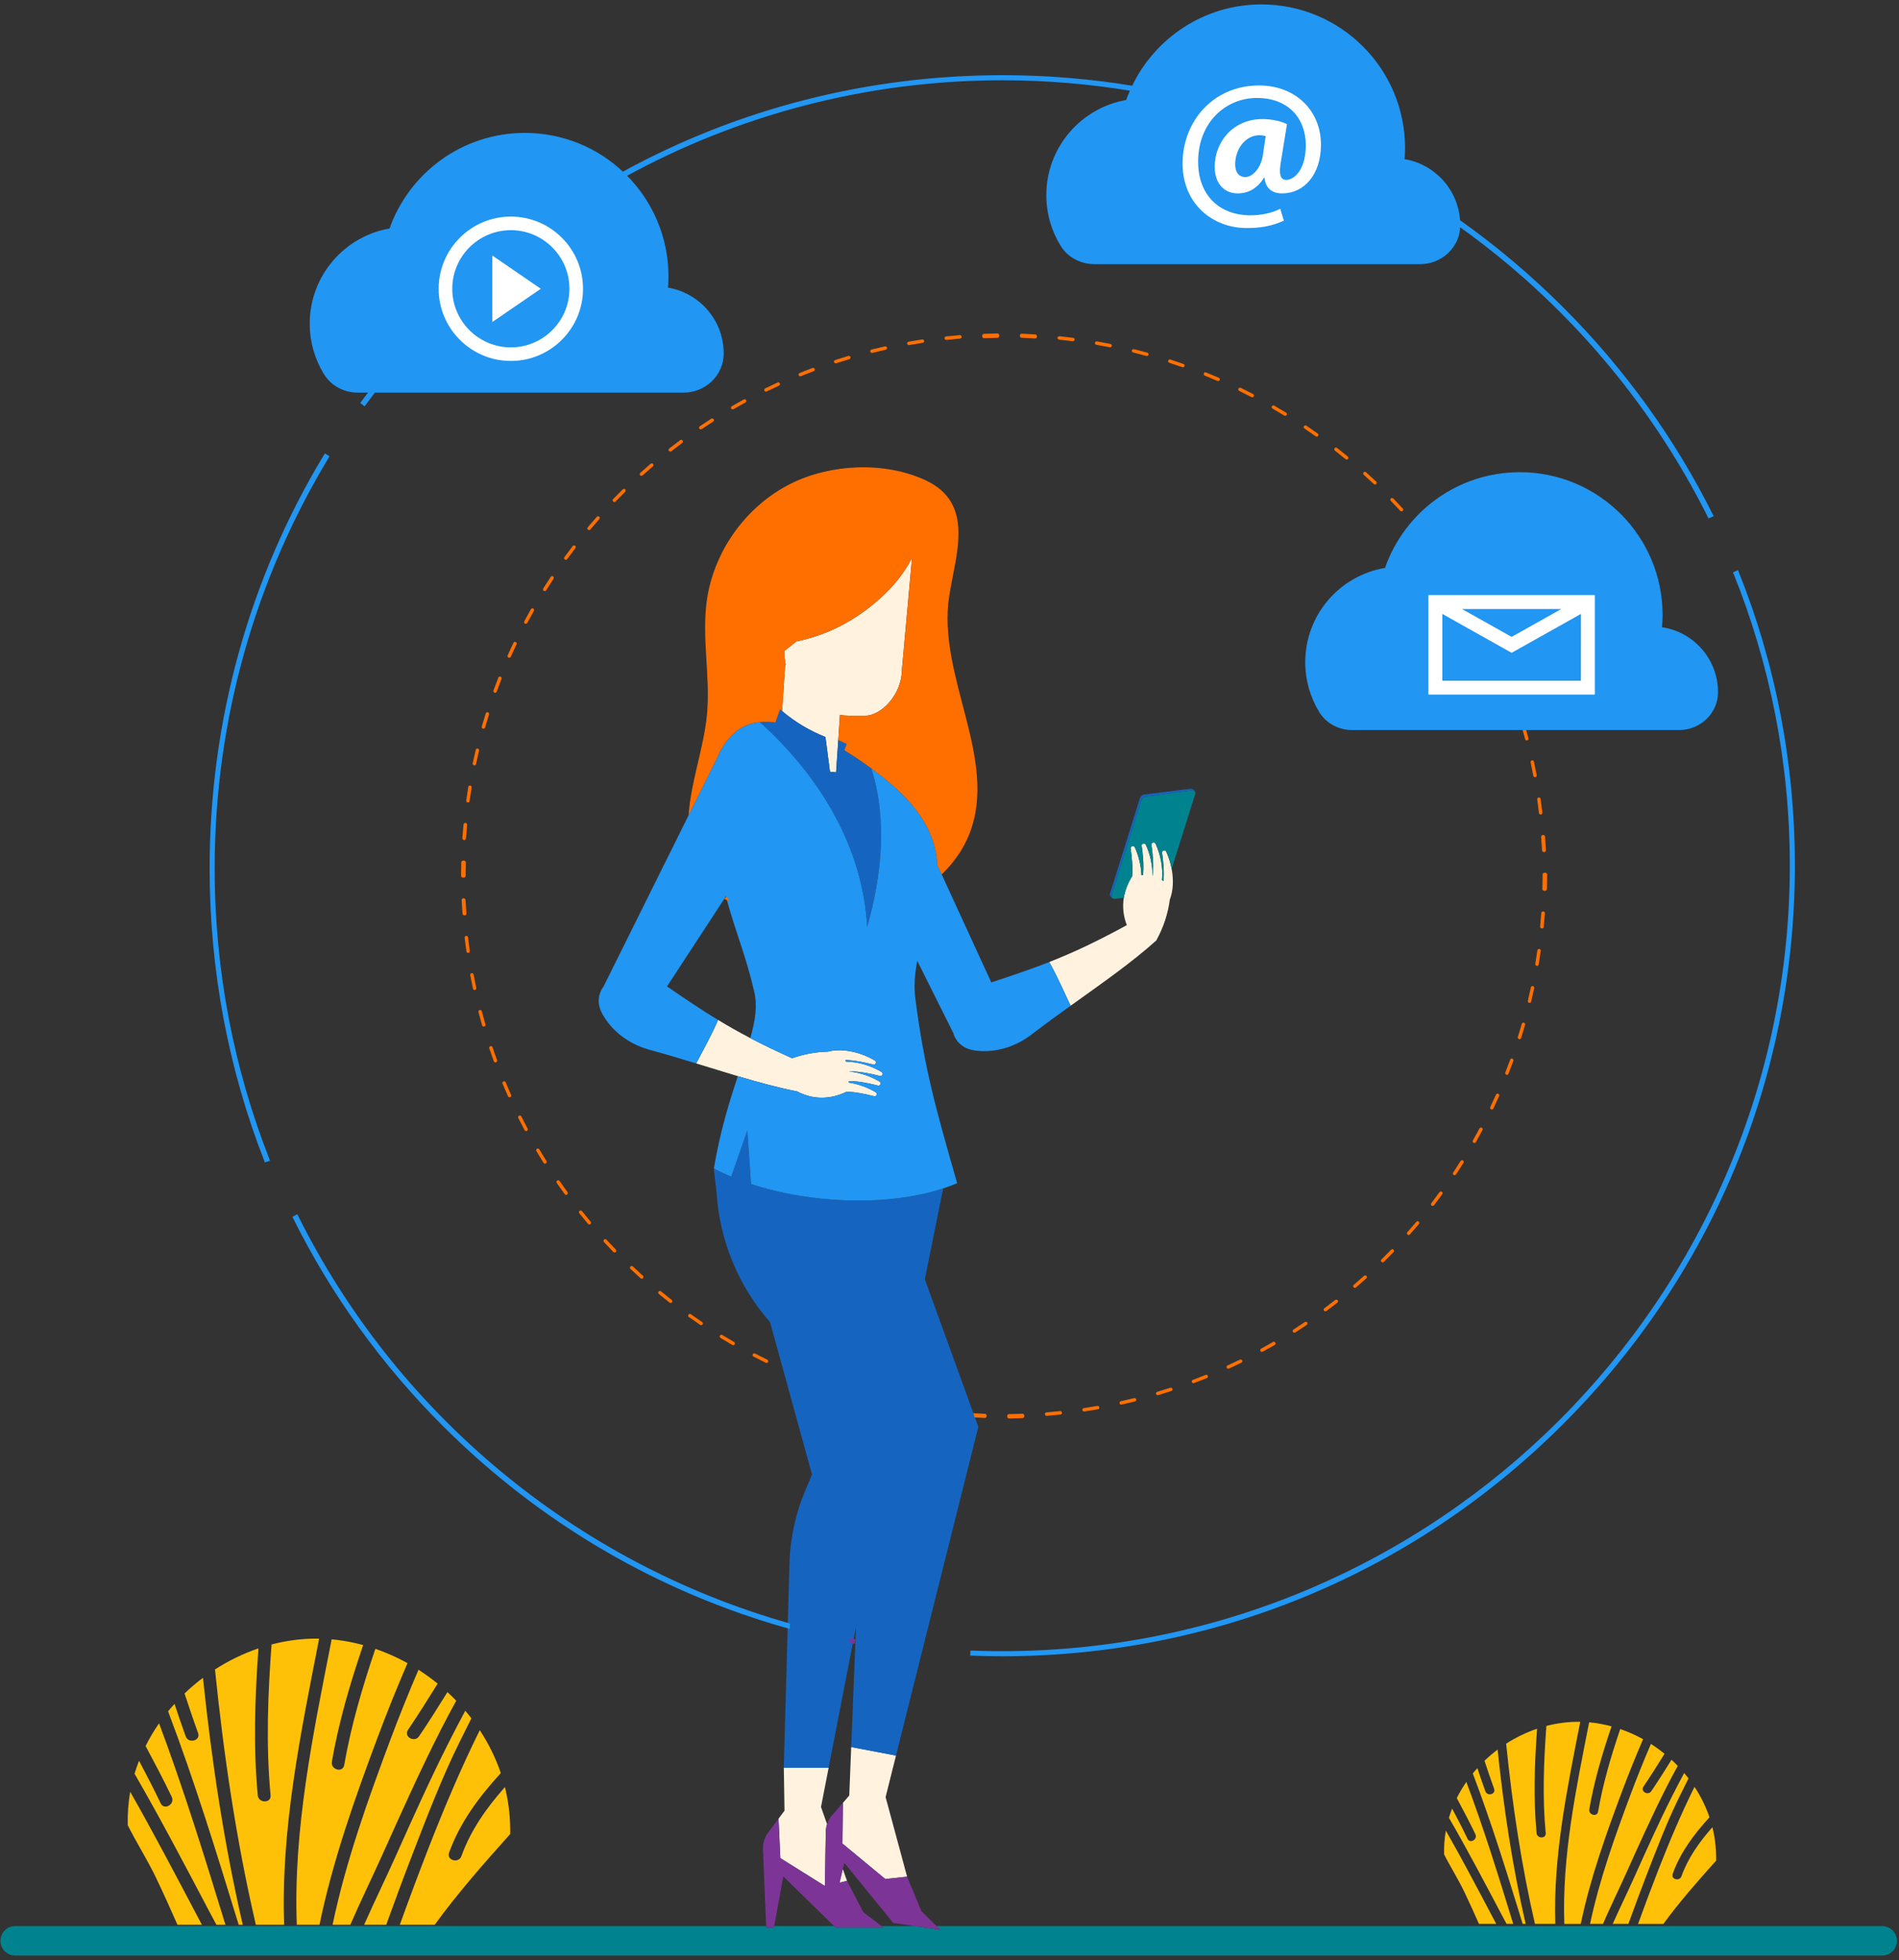 <?xml version="1.0" encoding="UTF-8"?>
<svg width="342px" height="353px" viewBox="0 0 342 353" version="1.1" xmlns="http://www.w3.org/2000/svg" xmlns:xlink="http://www.w3.org/1999/xlink">
    <rect x="0" y="0" width="342" height="353" fill="#333333" stroke="none"/>
    <!-- Generator: Sketch 64 (93537) - https://sketch.com -->
    <title>Login</title>
    <desc>Created with Sketch.</desc>
    <g id="Forms" stroke="none" stroke-width="1" fill="none" fill-rule="evenodd">
        <g id="Login" transform="translate(-910, -409)">
            <g id="Right-Side" transform="translate(835, 216)">
                <g id="Login" transform="translate(75, 194)">
                    <g id="Group" transform="translate(0, 59)">
                        <path d="M151.789,276.558 L152.538,278.689 L151.198,279.022 L151.789,276.558 Z M148.564,279.622 L148.719,269.917 L148.728,269.932 C148.72,269.45 148.799,268.965 148.952,268.494 L147.859,265.388 L149.231,258.338 L141.16,258.338 L141.286,266.053 L140.21,267.5 L140.534,274.597 L148.564,279.622 Z M208.29,109.307 C208.282,109.299 208.278,109.292 208.272,109.284 C209.533,107.017 210.344,104.544 210.678,102 C211.322,100.328 211.357,98.353 211.011,96.487 C210.805,95.374 210.462,94.301 210.028,93.357 C209.849,92.97 209.228,93.152 209.281,93.53 C209.514,95.207 209.687,96.898 209.552,98.569 C209.55,98.599 209.544,98.63 209.542,98.658 C209.448,98.594 209.354,98.531 209.262,98.473 C209.496,96.255 208.987,93.835 208.114,91.934 C207.934,91.545 207.313,91.729 207.366,92.107 C207.599,93.784 207.772,95.475 207.638,97.146 C207.622,97.353 207.597,97.56 207.565,97.764 C207.562,97.763 207.559,97.763 207.554,97.761 C207.593,95.801 207.112,93.759 206.354,92.109 C206.177,91.722 205.554,91.904 205.607,92.282 C205.84,93.958 206.013,95.652 205.879,97.321 C205.872,97.414 205.859,97.503 205.848,97.593 C205.756,97.595 205.662,97.598 205.566,97.603 C205.504,95.84 205.048,94.052 204.371,92.579 C204.193,92.191 203.572,92.374 203.624,92.752 C203.855,94.429 204.028,96.12 203.895,97.791 C203.107,99.041 202.608,100.343 202.392,101.674 C202.129,103.281 202.298,104.934 202.932,106.595 C197.482,109.569 193.368,111.508 188.959,113.235 C190.403,115.781 191.556,118.468 192.809,121.109 C198.432,117.076 203.873,113.298 208.29,109.307 Z M152.949,263.324 L151.802,264.651 L151.716,271.976 L159.44,278.364 L163.363,277.939 L159.492,263.61 L161.365,256.133 L153.297,254.596 L152.949,263.324 Z M149.476,78.965 L150.575,79.08 L150.967,73.257 L151.271,68.744 C151.803,68.82 152.342,68.87 152.893,68.87 L155.854,68.87 C158.656,68.87 162.44,65.126 162.44,60.493 L164.249,40.437 C162.179,44.602 158.542,48.128 154.603,50.798 C151.155,53.137 147.357,54.697 143.41,55.514 L141.248,57.234 C141.248,58.085 141.344,58.911 141.517,59.709 L141.412,59.698 L140.85,68.042 C143.169,70.009 145.829,71.599 148.658,72.71 C148.931,74.795 149.204,76.881 149.476,78.965 Z M152.479,136.583 C154.155,136.636 155.818,136.993 157.462,137.411 C157.831,137.503 158.081,136.907 157.716,136.687 C156.324,135.851 154.597,135.2 152.851,134.944 C152.867,134.85 152.88,134.756 152.891,134.666 C152.981,134.666 153.073,134.663 153.165,134.664 C154.842,134.715 156.505,135.072 158.147,135.489 C158.516,135.583 158.768,134.985 158.403,134.766 C156.845,133.832 154.868,133.129 152.912,132.952 L152.912,132.94 C153.119,132.933 153.325,132.93 153.534,132.937 C155.211,132.988 156.876,133.345 158.516,133.762 C158.886,133.855 159.137,133.259 158.771,133.039 C156.979,131.961 154.626,131.189 152.394,131.178 C152.347,131.078 152.294,130.978 152.24,130.878 C152.27,130.878 152.301,130.877 152.33,130.878 C154.007,130.929 155.672,131.286 157.314,131.704 C157.683,131.798 157.935,131.2 157.568,130.98 C155.183,129.548 151.805,128.657 149.042,129.381 C146.868,129.426 144.712,129.835 142.648,130.559 C139.8,129.281 137.364,128.107 135.127,126.937 C133.084,125.871 131.203,124.808 129.323,123.665 C128.172,126.353 126.729,128.897 125.384,131.494 C127.938,132.273 130.443,133.057 132.894,133.789 C136.576,134.885 140.133,135.854 143.544,136.527 C146.456,138.055 149.516,138.023 152.479,136.583 Z" id="color_5" fill="#FFF3E0"></path>
                        <path d="M341.623,289.492 C341.623,290.96 340.432,292.148 338.965,292.148 L2.734,292.148 C1.265,292.148 0.076,290.958 0.076,289.492 C0.076,288.026 1.267,286.835 2.734,286.835 L137.983,286.835 L137.994,287.101 L139.379,287.101 L139.427,286.835 L150.219,286.835 L150.491,287.101 L159.101,287.101 L158.755,286.835 L164.71,286.835 L169.376,287.529 L168.669,286.835 L338.961,286.835 C340.432,286.835 341.623,288.026 341.623,289.492 Z M203.624,92.75 C203.572,92.374 204.193,92.19 204.371,92.577 C205.048,94.051 205.504,95.838 205.566,97.601 C205.662,97.598 205.756,97.593 205.848,97.592 C205.859,97.501 205.872,97.412 205.879,97.319 C206.013,95.648 205.84,93.957 205.607,92.282 C205.554,91.904 206.177,91.722 206.354,92.107 C207.112,93.757 207.593,95.798 207.554,97.759 C207.557,97.761 207.562,97.761 207.565,97.763 C207.597,97.558 207.622,97.351 207.638,97.144 C207.772,95.474 207.599,93.782 207.366,92.105 C207.315,91.727 207.936,91.545 208.114,91.933 C208.987,93.833 209.497,96.254 209.262,98.472 C209.354,98.53 209.448,98.592 209.542,98.658 C209.544,98.628 209.55,98.597 209.552,98.567 C209.687,96.897 209.514,95.205 209.281,93.528 C209.228,93.152 209.851,92.968 210.028,93.356 C210.461,94.299 210.805,95.372 211.011,96.484 L215.227,83.052 C215.235,83.031 215.229,83.016 215.235,82.996 C215.34,82.557 215.09,82.259 214.639,82.326 L206.579,83.427 C206.146,83.375 205.673,83.717 205.526,84.189 L200.208,101.133 C200.107,101.456 200.208,101.697 200.426,101.804 C200.466,101.822 200.507,101.837 200.554,101.845 C200.571,101.849 200.592,101.847 200.611,101.849 C200.67,101.855 200.727,101.87 200.797,101.858 L202.392,101.672 C202.61,100.341 203.107,99.039 203.895,97.789 C204.031,96.119 203.857,94.427 203.624,92.75 Z" id="color_4" fill="#00838F"></path>
                        <path d="M149.229,258.338 L141.158,258.338 L141.843,233.593 L141.856,233.121 L142.177,221.555 C142.304,216.947 143.301,212.404 145.117,208.167 L146.241,205.531 L138.679,178.071 C133.009,171.641 129.606,163.434 129.051,154.762 L128.564,150.558 L128.761,150.515 C129.689,151.001 130.672,151.45 131.686,151.879 L134.591,143.59 L135.265,153.216 C143.177,155.807 152.755,156.801 161.286,155.817 C164.319,155.465 167.22,154.875 169.86,154.007 L166.556,170.355 L175.296,194.478 L175.523,195.105 L176.191,196.948 L161.365,256.131 L153.297,254.593 L154.022,236.448 L154.038,235.999 L154.159,232.989 L153.59,235.908 L153.506,236.349 L149.229,258.338 Z M200.208,101.134 L205.526,84.189 C205.675,83.717 206.146,83.376 206.579,83.429 L214.639,82.328 C215.09,82.26 215.342,82.559 215.235,82.996 L215.257,82.924 C215.406,82.452 214.828,81.974 214.356,82.046 L206.329,83.046 C205.897,82.996 205.423,83.335 205.276,83.807 L199.926,100.853 C199.811,101.22 200.078,101.659 200.426,101.804 C200.208,101.697 200.107,101.456 200.208,101.134 Z M152.481,73.969 L150.968,73.257 L150.575,79.08 L149.476,78.965 C149.204,76.879 148.931,74.795 148.658,72.71 C145.829,71.598 143.169,70.009 140.85,68.04 C140.729,67.936 140.601,67.834 140.479,67.729 C140.242,68.447 139.943,69.278 139.655,70.09 C138.714,69.979 137.772,69.938 136.848,70.03 C147.712,79.824 155.376,92.594 156.172,106.895 C158.79,97.735 159.844,87.544 156.911,78.354 C155.372,77.225 153.728,76.118 152.062,75.099 L152.481,73.969 Z" id="color_2" fill="#1565C0"></path>
                        <path d="M134.591,143.59 L135.265,153.216 C143.177,155.807 152.755,156.801 161.286,155.817 C164.319,155.465 167.22,154.875 169.86,154.007 C170.726,153.721 171.571,153.411 172.378,153.067 C168.493,139.512 166.443,132.223 164.857,119.859 C164.558,117.523 164.758,115.256 165.194,113.026 L171.721,126.095 C171.769,126.319 171.838,126.531 171.943,126.727 C172.077,126.973 172.22,127.191 172.37,127.394 L172.38,127.409 C172.465,127.58 172.559,127.681 172.653,127.738 C173.524,128.701 174.643,129.088 176.078,129.225 C179.57,129.557 183.031,128.4 185.812,126.264 C188.137,124.479 190.488,122.774 192.811,121.109 C191.558,118.468 190.405,115.781 188.961,113.237 C185.832,114.463 182.546,115.588 178.528,116.901 L169.592,97.462 L168.804,95.748 C168.625,92.002 167.215,88.123 163.384,83.961 L163.356,83.899 L163.343,83.916 C163.305,83.875 163.274,83.835 163.236,83.794 C161.678,82.127 159.437,80.213 156.911,78.356 C159.844,87.546 158.792,97.736 156.172,106.9 C155.376,92.598 147.712,79.828 136.848,70.034 C136.043,70.113 135.253,70.28 134.497,70.586 C132.531,71.382 131.059,72.943 129.98,74.795 C129.651,75.362 129.358,75.958 129.101,76.565 L124.013,86.807 L108.648,117.741 C108.493,117.915 108.36,118.104 108.268,118.308 C108.154,118.564 108.067,118.81 107.996,119.052 L107.988,119.068 C107.903,119.243 107.879,119.376 107.894,119.487 C107.653,120.761 108.024,121.887 108.783,123.108 C110.633,126.088 113.65,128.137 117.036,129.055 C119.865,129.822 122.65,130.661 125.381,131.497 C126.724,128.903 128.167,126.356 129.32,123.669 C126.459,121.932 123.587,120.008 120.129,117.624 L130.443,101.851 L130.731,101.409 C130.806,101.687 130.879,101.969 130.955,102.238 C132.648,108.361 134.323,112.06 135.838,118.603 C136.429,121.158 136.019,123.809 135.123,126.943 C137.36,128.11 139.796,129.285 142.645,130.565 C144.71,129.84 146.864,129.43 149.038,129.386 C151.803,128.661 155.178,129.55 157.566,130.984 C157.93,131.204 157.681,131.801 157.31,131.708 C155.667,131.293 154.005,130.931 152.327,130.883 L152.238,130.883 C152.289,130.982 152.344,131.082 152.391,131.181 C154.623,131.193 156.975,131.964 158.768,133.042 C159.135,133.262 158.885,133.86 158.514,133.766 C156.871,133.348 155.209,132.989 153.531,132.94 C153.322,132.933 153.115,132.937 152.908,132.945 L152.908,132.956 C154.865,133.132 156.841,133.835 158.399,134.771 C158.764,134.989 158.514,135.587 158.144,135.493 C156.501,135.078 154.838,134.719 153.162,134.668 C153.07,134.666 152.978,134.67 152.887,134.67 C152.876,134.76 152.863,134.854 152.848,134.948 C154.595,135.206 156.322,135.854 157.712,136.69 C158.079,136.91 157.827,137.508 157.459,137.414 C155.817,136.998 154.152,136.639 152.475,136.588 C149.514,138.029 146.452,138.059 143.536,136.534 C140.125,135.859 136.568,134.892 132.885,133.794 C131.398,138.222 129.713,143.581 128.56,150.422 C128.624,150.456 128.694,150.484 128.758,150.52 C129.685,151.006 130.669,151.455 131.685,151.883 L134.591,143.59 Z" id="color_1" fill="#2196F3"></path>
                        <path d="M265.373,145.788 C265.225,145.701 265.172,145.515 265.255,145.367 C265.66,144.652 266.057,143.932 266.446,143.205 C266.526,143.056 266.712,143 266.864,143.079 C267.014,143.16 267.07,143.344 266.989,143.496 C266.6,144.228 266.201,144.953 265.793,145.671 C265.737,145.77 265.633,145.827 265.526,145.827 C265.473,145.825 265.421,145.814 265.373,145.788 Z M261.966,151.621 C262.066,151.621 262.164,151.571 262.223,151.483 C262.682,150.793 263.129,150.099 263.568,149.396 C263.657,149.253 263.614,149.064 263.471,148.974 C263.326,148.883 263.137,148.926 263.046,149.071 C262.61,149.768 262.164,150.458 261.711,151.142 C261.617,151.285 261.656,151.475 261.798,151.569 C261.849,151.603 261.906,151.621 261.966,151.621 Z M238.879,176.077 C239.541,175.586 240.199,175.086 240.849,174.579 C240.984,174.474 241.009,174.28 240.902,174.146 C240.796,174.011 240.602,173.988 240.469,174.094 C239.823,174.597 239.171,175.096 238.511,175.584 C238.373,175.685 238.345,175.877 238.446,176.014 C238.507,176.096 238.601,176.139 238.695,176.139 C238.761,176.139 238.822,176.118 238.879,176.077 Z M244.206,171.834 C244.835,171.298 245.456,170.754 246.069,170.201 C246.195,170.088 246.206,169.893 246.091,169.766 C245.976,169.639 245.781,169.63 245.657,169.745 C245.046,170.293 244.43,170.832 243.806,171.369 C243.676,171.477 243.661,171.673 243.772,171.8 C243.832,171.872 243.919,171.91 244.005,171.91 C244.077,171.908 244.148,171.885 244.206,171.834 Z M253.919,162.29 C254.469,161.67 255.008,161.045 255.541,160.413 C255.65,160.283 255.632,160.087 255.501,159.978 C255.371,159.869 255.177,159.886 255.069,160.018 C254.54,160.645 254.003,161.267 253.46,161.882 C253.347,162.008 253.359,162.203 253.486,162.314 C253.543,162.368 253.616,162.393 253.69,162.393 C253.774,162.393 253.858,162.358 253.919,162.29 Z M249.229,167.232 C249.818,166.653 250.4,166.064 250.973,165.473 C251.091,165.348 251.09,165.154 250.966,165.036 C250.843,164.92 250.648,164.922 250.531,165.045 C249.961,165.636 249.382,166.218 248.797,166.794 C248.674,166.914 248.674,167.107 248.793,167.227 C248.853,167.29 248.934,167.319 249.013,167.319 C249.09,167.319 249.169,167.291 249.229,167.232 Z M131.892,182.195 C131.94,182.223 131.995,182.236 132.046,182.236 C132.153,182.236 132.256,182.181 132.313,182.082 C132.4,181.935 132.349,181.745 132.202,181.661 C131.489,181.25 130.782,180.828 130.08,180.399 C129.935,180.312 129.745,180.356 129.657,180.501 C129.568,180.646 129.613,180.835 129.758,180.924 C130.466,181.358 131.175,181.78 131.892,182.195 Z M258.259,157.031 C258.761,156.375 259.258,155.714 259.745,155.044 C259.845,154.907 259.815,154.715 259.677,154.614 C259.54,154.514 259.349,154.544 259.247,154.682 C258.763,155.347 258.27,156.005 257.77,156.655 C257.666,156.788 257.691,156.984 257.826,157.087 C257.881,157.13 257.949,157.152 258.015,157.152 C258.107,157.152 258.199,157.11 258.259,157.031 Z M277.104,83.606 C276.935,83.63 276.816,83.786 276.843,83.955 C276.958,84.765 277.061,85.579 277.155,86.397 C277.174,86.553 277.307,86.67 277.462,86.67 C277.475,86.67 277.484,86.667 277.498,86.666 C277.667,86.647 277.789,86.495 277.768,86.326 C277.674,85.502 277.567,84.685 277.452,83.869 C277.428,83.7 277.274,83.58 277.104,83.606 Z M268.669,139.793 C268.784,139.793 268.893,139.729 268.947,139.619 C269.303,138.872 269.652,138.12 269.99,137.363 C270.057,137.207 269.988,137.025 269.833,136.955 C269.678,136.888 269.495,136.957 269.425,137.111 C269.09,137.865 268.744,138.613 268.391,139.354 C268.318,139.508 268.384,139.69 268.535,139.764 C268.579,139.784 268.624,139.793 268.669,139.793 Z M276.75,113.927 C276.768,113.929 276.785,113.931 276.803,113.931 C276.951,113.931 277.08,113.824 277.106,113.673 C277.241,112.86 277.366,112.042 277.481,111.223 C277.503,111.053 277.386,110.897 277.218,110.874 C277.055,110.856 276.893,110.969 276.872,111.136 C276.756,111.952 276.634,112.761 276.501,113.572 C276.47,113.739 276.584,113.899 276.75,113.927 Z M277.58,104.407 C277.521,105.228 277.449,106.046 277.368,106.86 C277.35,107.029 277.483,107.181 277.662,107.196 C277.672,107.196 277.679,107.198 277.691,107.198 C277.856,107.198 277.999,107.078 278.015,106.92 C278.098,106.099 278.168,105.276 278.228,104.45 C278.239,104.279 278.105,104.132 277.926,104.121 C277.747,104.112 277.592,104.238 277.58,104.407 Z M277.878,90.356 C277.686,90.366 277.541,90.516 277.554,90.684 C277.621,91.502 277.673,92.319 277.716,93.143 C277.727,93.308 277.88,93.436 278.065,93.436 L278.082,93.436 C278.274,93.428 278.423,93.285 278.415,93.114 C278.373,92.288 278.319,91.462 278.253,90.641 C278.238,90.47 278.057,90.34 277.878,90.356 Z M278.591,100.119 C278.619,99.296 278.633,98.472 278.633,97.643 L278.633,97.45 C278.633,97.28 278.448,97.142 278.222,97.142 C277.996,97.142 277.811,97.28 277.811,97.45 L277.811,97.643 C277.811,98.465 277.798,99.287 277.771,100.104 C277.765,100.274 277.943,100.417 278.171,100.42 L278.182,100.42 C278.402,100.42 278.586,100.287 278.591,100.119 Z M271.384,133.552 C271.506,133.552 271.623,133.478 271.67,133.358 C271.974,132.586 272.268,131.811 272.552,131.031 C272.608,130.873 272.527,130.697 272.368,130.636 C272.206,130.58 272.03,130.663 271.972,130.821 C271.689,131.597 271.399,132.366 271.096,133.131 C271.034,133.289 271.111,133.467 271.269,133.529 C271.307,133.544 271.345,133.552 271.384,133.552 Z M273.652,127.131 C273.784,127.131 273.906,127.046 273.946,126.917 C274.194,126.129 274.431,125.338 274.659,124.543 C274.706,124.381 274.61,124.21 274.446,124.163 C274.281,124.112 274.113,124.21 274.066,124.374 C273.84,125.163 273.603,125.948 273.359,126.733 C273.306,126.894 273.397,127.067 273.56,127.118 C273.593,127.127 273.622,127.131 273.652,127.131 Z M275.897,76.926 C275.731,76.96 275.624,77.125 275.66,77.291 C275.831,78.091 275.993,78.896 276.143,79.705 C276.172,79.853 276.301,79.955 276.446,79.955 C276.465,79.955 276.483,79.954 276.503,79.95 C276.67,79.92 276.781,79.758 276.749,79.591 C276.597,78.779 276.435,77.969 276.261,77.163 C276.226,76.995 276.066,76.888 275.897,76.926 Z M237.132,18.626 C237.228,18.626 237.322,18.58 237.384,18.496 C237.481,18.357 237.45,18.165 237.31,18.068 C236.635,17.588 235.956,17.117 235.269,16.654 C235.128,16.561 234.938,16.596 234.84,16.737 C234.746,16.878 234.784,17.069 234.925,17.163 C235.606,17.624 236.283,18.092 236.953,18.567 C237.007,18.607 237.07,18.626 237.132,18.626 Z M201.92,192.938 C201.94,192.938 201.965,192.935 201.986,192.931 C202.795,192.75 203.598,192.563 204.399,192.363 C204.565,192.322 204.667,192.155 204.625,191.989 C204.582,191.822 204.416,191.724 204.25,191.763 C203.457,191.961 202.656,192.151 201.852,192.327 C201.686,192.365 201.581,192.53 201.619,192.694 C201.649,192.841 201.777,192.938 201.92,192.938 Z M188.509,194.962 C189.336,194.895 190.159,194.818 190.979,194.73 C191.148,194.713 191.273,194.557 191.253,194.384 C191.237,194.211 191.082,194.084 190.915,194.103 C190.1,194.192 189.284,194.269 188.462,194.334 C188.292,194.347 188.165,194.497 188.18,194.67 C188.191,194.835 188.327,194.962 188.485,194.962 C188.494,194.964 188.501,194.962 188.509,194.962 Z M195.283,194.172 C196.101,194.049 196.918,193.915 197.73,193.775 C197.898,193.744 198.011,193.585 197.981,193.417 C197.953,193.25 197.783,193.134 197.625,193.167 C196.816,193.308 196.006,193.44 195.193,193.562 C195.023,193.586 194.907,193.744 194.934,193.912 C194.955,194.066 195.087,194.175 195.236,194.175 C195.251,194.175 195.268,194.173 195.283,194.172 Z M181.703,195.435 C182.531,195.425 183.356,195.401 184.178,195.364 C184.348,195.357 184.481,195.173 184.476,194.953 C184.468,194.736 184.323,194.571 184.156,194.573 C183.338,194.61 182.518,194.631 181.696,194.641 C181.525,194.643 181.387,194.823 181.388,195.043 C181.39,195.26 181.528,195.435 181.698,195.435 L181.703,195.435 Z M275.387,120.579 C275.411,120.584 275.436,120.586 275.46,120.586 C275.599,120.586 275.726,120.492 275.757,120.352 C275.949,119.547 276.13,118.743 276.303,117.933 C276.337,117.767 276.231,117.604 276.064,117.568 C275.897,117.538 275.735,117.639 275.699,117.806 C275.53,118.611 275.349,119.412 275.159,120.209 C275.12,120.372 275.223,120.539 275.387,120.579 Z M110.685,165.545 C110.762,165.545 110.84,165.516 110.898,165.459 C111.02,165.341 111.024,165.147 110.907,165.025 C110.336,164.435 109.773,163.839 109.218,163.234 C109.103,163.107 108.908,163.1 108.783,163.215 C108.658,163.332 108.65,163.525 108.765,163.649 C109.323,164.258 109.89,164.859 110.465,165.453 C110.524,165.514 110.604,165.545 110.685,165.545 Z M120.778,174.63 C120.87,174.63 120.962,174.59 121.02,174.511 C121.125,174.378 121.103,174.184 120.97,174.081 C120.32,173.575 119.679,173.06 119.047,172.537 C118.915,172.428 118.722,172.45 118.612,172.578 C118.503,172.71 118.524,172.906 118.654,173.013 C119.292,173.539 119.936,174.056 120.59,174.564 C120.646,174.61 120.712,174.63 120.778,174.63 Z M115.575,170.263 C115.659,170.263 115.741,170.229 115.802,170.161 C115.917,170.036 115.906,169.84 115.779,169.725 C115.17,169.177 114.566,168.619 113.969,168.055 C113.847,167.938 113.65,167.942 113.536,168.066 C113.416,168.19 113.422,168.385 113.546,168.502 C114.147,169.07 114.752,169.63 115.367,170.182 C115.425,170.237 115.499,170.263 115.575,170.263 Z M126.278,178.629 C126.376,178.629 126.474,178.582 126.534,178.494 C126.63,178.352 126.592,178.163 126.451,178.067 C125.771,177.605 125.093,177.136 124.425,176.661 C124.286,176.564 124.094,176.595 123.994,176.733 C123.895,176.871 123.928,177.064 124.066,177.163 C124.741,177.64 125.42,178.114 126.105,178.576 C126.16,178.612 126.22,178.629 126.278,178.629 Z M231.292,14.835 C231.343,14.865 231.398,14.879 231.454,14.879 C231.558,14.879 231.659,14.827 231.717,14.731 C231.804,14.586 231.76,14.397 231.614,14.308 C230.909,13.876 230.197,13.455 229.481,13.04 C229.334,12.955 229.144,13.006 229.059,13.153 C228.973,13.301 229.025,13.489 229.173,13.573 C229.886,13.985 230.593,14.406 231.292,14.835 Z M225.385,11.502 C225.431,11.524 225.479,11.538 225.527,11.538 C225.64,11.538 225.747,11.476 225.8,11.371 C225.88,11.22 225.82,11.034 225.67,10.955 C224.934,10.576 224.194,10.203 223.448,9.841 C223.297,9.767 223.111,9.829 223.036,9.984 C222.962,10.135 223.027,10.32 223.178,10.395 C223.921,10.754 224.655,11.124 225.385,11.502 Z M226.997,183.279 C227.052,183.381 227.159,183.439 227.267,183.439 C227.317,183.439 227.368,183.425 227.415,183.401 C228.14,183.004 228.858,182.603 229.573,182.191 C229.72,182.106 229.771,181.916 229.686,181.77 C229.599,181.622 229.41,181.572 229.265,181.657 C228.555,182.066 227.84,182.469 227.122,182.86 C226.971,182.941 226.917,183.129 226.997,183.279 Z M232.848,179.845 C232.906,179.937 233.006,179.988 233.107,179.988 C233.164,179.988 233.222,179.971 233.273,179.939 C233.969,179.496 234.657,179.043 235.342,178.581 C235.484,178.484 235.521,178.295 235.423,178.152 C235.329,178.01 235.138,177.973 234.996,178.069 C234.318,178.527 233.631,178.979 232.941,179.419 C232.797,179.514 232.756,179.702 232.848,179.845 Z M214.652,188.875 C214.697,188.999 214.813,189.076 214.939,189.076 C214.975,189.076 215.013,189.068 215.049,189.055 C215.823,188.765 216.593,188.465 217.358,188.156 C217.516,188.093 217.592,187.912 217.528,187.754 C217.464,187.598 217.284,187.523 217.127,187.585 C216.365,187.891 215.599,188.191 214.83,188.48 C214.672,188.538 214.59,188.714 214.652,188.875 Z M208.496,191.235 C208.527,191.235 208.555,191.232 208.585,191.224 C209.379,190.988 210.167,190.743 210.951,190.488 C211.113,190.435 211.202,190.262 211.149,190.098 C211.096,189.938 210.923,189.85 210.761,189.901 C209.983,190.155 209.196,190.399 208.408,190.632 C208.244,190.681 208.152,190.852 208.201,191.016 C208.242,191.149 208.364,191.235 208.496,191.235 Z M220.923,186.29 C220.976,186.403 221.087,186.471 221.204,186.471 C221.249,186.471 221.291,186.461 221.334,186.445 C222.084,186.101 222.829,185.749 223.568,185.388 C223.72,185.313 223.783,185.128 223.71,184.977 C223.632,184.822 223.448,184.76 223.295,184.835 C222.562,185.194 221.821,185.542 221.075,185.884 C220.922,185.954 220.854,186.136 220.923,186.29 Z M219.255,8.592 C219.295,8.61 219.336,8.617 219.377,8.617 C219.496,8.617 219.608,8.547 219.659,8.431 C219.727,8.275 219.655,8.095 219.499,8.027 C218.74,7.698 217.974,7.379 217.205,7.068 C217.048,7.004 216.866,7.08 216.803,7.239 C216.739,7.395 216.816,7.576 216.975,7.639 C217.738,7.948 218.499,8.266 219.255,8.592 Z M137.919,185.401 C137.964,185.422 138.009,185.433 138.055,185.433 C138.169,185.433 138.278,185.369 138.33,185.26 C138.406,185.108 138.344,184.924 138.19,184.849 C137.449,184.488 136.713,184.118 135.985,183.738 C135.833,183.659 135.649,183.717 135.57,183.868 C135.491,184.018 135.55,184.205 135.699,184.283 C136.435,184.666 137.176,185.038 137.919,185.401 Z M99.607,43.797 C99.464,43.701 99.274,43.741 99.178,43.883 C98.722,44.573 98.276,45.268 97.835,45.969 C97.747,46.114 97.79,46.304 97.933,46.394 C97.986,46.426 98.042,46.441 98.096,46.441 C98.2,46.441 98.299,46.39 98.358,46.297 C98.794,45.601 99.238,44.909 99.692,44.223 C99.788,44.08 99.748,43.891 99.607,43.797 Z M104.379,158.046 C104.248,158.151 104.225,158.345 104.33,158.478 C104.846,159.123 105.369,159.762 105.901,160.393 C105.962,160.467 106.05,160.505 106.138,160.505 C106.208,160.505 106.278,160.482 106.336,160.433 C106.466,160.322 106.482,160.128 106.372,159.999 C105.845,159.371 105.323,158.738 104.812,158.095 C104.705,157.961 104.513,157.94 104.379,158.046 Z M103.569,38.273 C103.434,38.171 103.241,38.196 103.138,38.331 C102.634,38.987 102.141,39.649 101.654,40.318 C101.552,40.455 101.584,40.649 101.721,40.748 C101.774,40.788 101.838,40.807 101.902,40.807 C101.998,40.807 102.09,40.763 102.152,40.681 C102.635,40.015 103.126,39.357 103.627,38.705 C103.73,38.57 103.704,38.377 103.569,38.273 Z M100.348,152.586 C100.207,152.684 100.173,152.875 100.269,153.015 C100.738,153.695 101.215,154.368 101.703,155.033 C101.763,155.118 101.857,155.161 101.951,155.161 C102.015,155.161 102.077,155.142 102.133,155.103 C102.271,155.001 102.301,154.809 102.201,154.67 C101.718,154.009 101.244,153.339 100.777,152.665 C100.682,152.524 100.488,152.49 100.348,152.586 Z M96.035,49.582 C95.888,49.499 95.698,49.552 95.615,49.701 C95.209,50.42 94.81,51.146 94.421,51.877 C94.342,52.026 94.398,52.214 94.549,52.293 C94.594,52.317 94.643,52.328 94.692,52.328 C94.804,52.328 94.91,52.27 94.964,52.166 C95.352,51.439 95.747,50.719 96.153,50.003 C96.236,49.854 96.186,49.667 96.035,49.582 Z M96.708,146.863 C96.561,146.949 96.514,147.139 96.601,147.285 C97.022,147.996 97.451,148.699 97.889,149.396 C97.948,149.49 98.047,149.543 98.149,149.543 C98.205,149.543 98.261,149.526 98.312,149.494 C98.457,149.403 98.501,149.214 98.409,149.069 C97.974,148.378 97.548,147.677 97.13,146.971 C97.045,146.827 96.855,146.778 96.708,146.863 Z M112.158,28.122 C111.569,28.702 110.988,29.289 110.415,29.883 C110.295,30.005 110.3,30.2 110.422,30.319 C110.48,30.375 110.557,30.403 110.636,30.403 C110.717,30.403 110.796,30.373 110.858,30.309 C111.428,29.719 112.006,29.136 112.591,28.56 C112.711,28.441 112.713,28.245 112.594,28.125 C112.474,28.005 112.278,28.002 112.158,28.122 Z M128.101,15.396 C127.405,15.842 126.716,16.296 126.034,16.757 C125.893,16.852 125.855,17.043 125.951,17.184 C126.011,17.272 126.107,17.319 126.207,17.319 C126.265,17.319 126.327,17.303 126.38,17.267 C127.057,16.808 127.744,16.357 128.434,15.916 C128.577,15.824 128.618,15.633 128.526,15.491 C128.434,15.348 128.242,15.304 128.101,15.396 Z M122.497,19.265 C121.835,19.757 121.178,20.257 120.529,20.767 C120.396,20.872 120.371,21.066 120.476,21.199 C120.537,21.276 120.627,21.318 120.72,21.318 C120.785,21.318 120.853,21.295 120.909,21.252 C121.555,20.746 122.207,20.248 122.867,19.759 C123.003,19.658 123.032,19.464 122.932,19.329 C122.828,19.192 122.635,19.161 122.497,19.265 Z M140.035,8.882 C139.285,9.226 138.539,9.579 137.8,9.941 C137.648,10.015 137.586,10.2 137.66,10.352 C137.714,10.461 137.823,10.525 137.938,10.525 C137.983,10.525 138.028,10.515 138.073,10.493 C138.806,10.134 139.546,9.783 140.293,9.442 C140.448,9.37 140.515,9.189 140.443,9.033 C140.372,8.878 140.189,8.812 140.035,8.882 Z M93.478,140.904 C93.326,140.981 93.264,141.166 93.34,141.316 C93.709,142.054 94.089,142.785 94.477,143.514 C94.531,143.616 94.639,143.675 94.748,143.675 C94.796,143.675 94.847,143.664 94.893,143.639 C95.043,143.558 95.099,143.372 95.02,143.222 C94.635,142.5 94.259,141.773 93.89,141.041 C93.815,140.889 93.632,140.829 93.478,140.904 Z M117.175,23.515 C116.548,24.05 115.928,24.596 115.315,25.15 C115.189,25.262 115.179,25.458 115.294,25.583 C115.352,25.649 115.437,25.685 115.522,25.685 C115.595,25.685 115.669,25.659 115.728,25.606 C116.338,25.056 116.955,24.514 117.578,23.98 C117.706,23.872 117.721,23.676 117.61,23.546 C117.499,23.419 117.305,23.403 117.175,23.515 Z M107.907,33.042 C107.779,32.929 107.583,32.942 107.472,33.07 C106.925,33.689 106.385,34.314 105.855,34.948 C105.745,35.078 105.762,35.271 105.892,35.38 C105.95,35.429 106.02,35.453 106.089,35.453 C106.178,35.453 106.265,35.416 106.326,35.343 C106.855,34.713 107.39,34.091 107.933,33.476 C108.046,33.348 108.032,33.154 107.907,33.042 Z M133.956,11.931 C133.231,12.325 132.512,12.732 131.8,13.143 C131.65,13.229 131.602,13.418 131.686,13.564 C131.743,13.663 131.848,13.718 131.953,13.718 C132.006,13.718 132.059,13.705 132.108,13.677 C132.818,13.265 133.53,12.865 134.251,12.472 C134.399,12.389 134.453,12.203 134.373,12.053 C134.292,11.904 134.104,11.848 133.956,11.931 Z M85.476,118.272 C85.494,118.272 85.519,118.271 85.539,118.267 C85.705,118.231 85.812,118.068 85.776,117.902 C85.605,117.1 85.445,116.296 85.295,115.487 C85.265,115.318 85.105,115.209 84.936,115.241 C84.768,115.271 84.658,115.43 84.689,115.598 C84.842,116.412 85.004,117.222 85.175,118.028 C85.205,118.175 85.333,118.272 85.476,118.272 Z M86.044,74.802 C85.88,74.76 85.713,74.864 85.674,75.03 C85.483,75.832 85.305,76.638 85.133,77.449 C85.097,77.614 85.205,77.778 85.371,77.813 C85.391,77.817 85.414,77.819 85.434,77.819 C85.577,77.819 85.705,77.719 85.735,77.574 C85.904,76.77 86.084,75.97 86.273,75.172 C86.313,75.007 86.211,74.841 86.044,74.802 Z M84.687,81.456 C84.518,81.423 84.36,81.54 84.334,81.709 C84.2,82.524 84.076,83.339 83.963,84.158 C83.941,84.327 84.057,84.484 84.225,84.506 C84.24,84.508 84.253,84.51 84.268,84.51 C84.42,84.51 84.552,84.398 84.572,84.243 C84.686,83.429 84.808,82.617 84.939,81.809 C84.969,81.64 84.857,81.482 84.687,81.456 Z M86.825,124.637 C86.864,124.772 86.985,124.861 87.12,124.861 C87.148,124.861 87.176,124.859 87.207,124.847 C87.368,124.8 87.464,124.629 87.417,124.467 C87.189,123.68 86.973,122.887 86.766,122.092 C86.723,121.928 86.555,121.831 86.39,121.872 C86.226,121.915 86.127,122.083 86.17,122.248 C86.379,123.047 86.595,123.845 86.825,124.637 Z M84.296,111.587 C84.312,111.587 84.325,111.585 84.34,111.583 C84.509,111.56 84.625,111.405 84.601,111.236 C84.488,110.425 84.383,109.612 84.29,108.794 C84.272,108.625 84.117,108.501 83.948,108.524 C83.781,108.542 83.658,108.697 83.679,108.863 C83.773,109.686 83.879,110.504 83.994,111.322 C84.012,111.476 84.144,111.587 84.296,111.587 Z M87.866,68.259 C87.703,68.208 87.532,68.299 87.481,68.463 C87.233,69.248 86.998,70.041 86.769,70.834 C86.723,70.997 86.819,71.169 86.983,71.216 C87.011,71.224 87.039,71.227 87.067,71.227 C87.201,71.227 87.324,71.139 87.362,71.004 C87.588,70.212 87.823,69.427 88.07,68.644 C88.119,68.483 88.029,68.31 87.866,68.259 Z M90.675,134.737 C90.519,134.803 90.444,134.984 90.509,135.14 C90.826,135.901 91.151,136.657 91.488,137.409 C91.54,137.523 91.652,137.59 91.77,137.59 C91.812,137.59 91.855,137.582 91.894,137.564 C92.05,137.495 92.12,137.312 92.05,137.159 C91.718,136.412 91.394,135.66 91.078,134.905 C91.013,134.747 90.833,134.676 90.675,134.737 Z M90.148,61.845 C89.99,61.784 89.812,61.861 89.75,62.019 C89.449,62.788 89.155,63.564 88.871,64.344 C88.813,64.504 88.895,64.68 89.055,64.739 C89.091,64.75 89.127,64.756 89.161,64.756 C89.289,64.756 89.407,64.679 89.452,64.553 C89.733,63.778 90.025,63.008 90.325,62.243 C90.386,62.087 90.307,61.906 90.148,61.845 Z M92.878,55.61 C92.724,55.536 92.541,55.602 92.468,55.755 C92.113,56.502 91.766,57.254 91.428,58.012 C91.36,58.166 91.43,58.348 91.583,58.418 C91.625,58.437 91.669,58.444 91.71,58.444 C91.828,58.444 91.939,58.376 91.992,58.261 C92.327,57.508 92.671,56.762 93.025,56.02 C93.096,55.865 93.032,55.683 92.878,55.61 Z M88.309,128.387 C88.149,128.439 88.06,128.614 88.115,128.775 C88.378,129.559 88.653,130.34 88.935,131.114 C88.981,131.238 89.099,131.317 89.225,131.317 C89.261,131.317 89.294,131.309 89.33,131.298 C89.49,131.24 89.573,131.063 89.514,130.903 C89.233,130.131 88.961,129.36 88.7,128.578 C88.643,128.418 88.47,128.332 88.309,128.387 Z M83.594,91.263 C83.763,91.263 83.906,91.139 83.917,90.975 C83.976,90.156 84.046,89.336 84.128,88.521 C84.144,88.352 84.012,88.204 83.831,88.186 C83.653,88.171 83.494,88.296 83.477,88.464 C83.397,89.285 83.325,90.109 83.268,90.934 C83.254,91.105 83.391,91.252 83.572,91.263 C83.578,91.261 83.586,91.263 83.594,91.263 Z M83.078,95.263 C83.052,96.054 83.039,96.848 83.039,97.643 L83.039,97.74 C83.039,97.909 83.224,98.047 83.451,98.047 C83.68,98.047 83.864,97.909 83.864,97.74 L83.864,97.643 C83.864,96.853 83.877,96.063 83.902,95.278 C83.906,95.109 83.727,94.968 83.498,94.964 C83.269,94.952 83.083,95.092 83.078,95.263 Z M83.649,104.833 L83.675,104.833 C83.866,104.82 84.01,104.674 83.999,104.504 C83.933,103.689 83.881,102.87 83.838,102.046 C83.83,101.878 83.662,101.738 83.471,101.753 C83.278,101.761 83.131,101.906 83.138,102.077 C83.18,102.903 83.233,103.727 83.3,104.548 C83.313,104.71 83.467,104.833 83.649,104.833 Z M210.778,4.741 C210.619,4.69 210.443,4.777 210.39,4.939 C210.338,5.1 210.426,5.275 210.588,5.327 C211.373,5.582 212.155,5.845 212.93,6.117 C212.966,6.128 213,6.134 213.033,6.134 C213.16,6.134 213.28,6.056 213.323,5.929 C213.379,5.77 213.297,5.593 213.135,5.536 C212.355,5.26 211.569,4.997 210.778,4.741 Z M190.795,0.548 C190.629,0.537 190.474,0.654 190.458,0.825 C190.441,0.991 190.563,1.144 190.733,1.161 C191.551,1.245 192.367,1.337 193.18,1.442 C193.195,1.444 193.206,1.444 193.221,1.444 C193.374,1.444 193.507,1.332 193.526,1.176 C193.547,1.009 193.43,0.853 193.261,0.832 C192.441,0.726 191.619,0.633 190.795,0.548 Z M183.994,0.089 L183.985,0.089 C183.819,0.089 183.682,0.245 183.678,0.444 C183.671,0.644 183.804,0.813 183.974,0.818 C184.797,0.851 185.618,0.896 186.436,0.951 L186.453,0.951 C186.617,0.951 186.752,0.803 186.762,0.608 C186.77,0.408 186.641,0.236 186.472,0.224 C185.65,0.167 184.824,0.123 183.994,0.089 Z M197.548,1.478 C197.384,1.449 197.221,1.561 197.19,1.728 C197.162,1.896 197.276,2.056 197.442,2.086 C198.254,2.225 199.061,2.377 199.866,2.536 C199.884,2.54 199.905,2.543 199.926,2.543 C200.069,2.543 200.197,2.441 200.227,2.294 C200.26,2.129 200.151,1.965 199.985,1.934 C199.177,1.771 198.364,1.62 197.548,1.478 Z M177.18,0.117 C177.011,0.124 176.878,0.305 176.884,0.524 C176.891,0.738 177.026,0.904 177.192,0.904 L177.203,0.904 C178.022,0.866 178.842,0.842 179.664,0.83 C179.835,0.827 179.97,0.649 179.969,0.432 C179.967,0.216 179.835,0.074 179.659,0.042 C178.829,0.054 178.002,0.079 177.18,0.117 Z M204.221,2.877 C204.051,2.837 203.888,2.937 203.847,3.102 C203.807,3.268 203.908,3.435 204.072,3.474 C204.871,3.672 205.665,3.879 206.455,4.095 C206.482,4.103 206.51,4.106 206.538,4.106 C206.673,4.106 206.798,4.018 206.836,3.881 C206.88,3.717 206.783,3.548 206.619,3.501 C205.823,3.283 205.024,3.076 204.221,2.877 Z M177.365,195.341 L177.375,195.341 C177.54,195.341 177.677,195.182 177.683,194.982 C177.689,194.775 177.557,194.603 177.386,194.595 C176.686,194.568 175.991,194.527 175.296,194.48 L175.523,195.238 C176.136,195.276 176.748,195.316 177.365,195.341 Z M252.401,32.08 C252.476,32.08 252.552,32.053 252.61,31.999 C252.735,31.884 252.743,31.688 252.626,31.565 C252.068,30.957 251.5,30.356 250.926,29.764 C250.806,29.642 250.612,29.638 250.49,29.756 C250.37,29.875 250.364,30.07 250.482,30.191 C251.054,30.781 251.618,31.379 252.175,31.982 C252.236,32.048 252.318,32.08 252.401,32.08 Z M274.667,73.1 C274.702,73.236 274.826,73.329 274.963,73.329 C274.988,73.329 275.016,73.327 275.041,73.319 C275.207,73.276 275.306,73.108 275.263,72.943 C275.133,72.449 274.994,71.958 274.856,71.466 L274.219,71.466 C274.372,72.009 274.523,72.552 274.667,73.1 Z M146.316,6.265 C145.543,6.558 144.774,6.856 144.008,7.168 C143.85,7.231 143.775,7.41 143.839,7.568 C143.888,7.688 144.002,7.76 144.125,7.76 C144.162,7.76 144.202,7.753 144.239,7.739 C145,7.431 145.765,7.13 146.536,6.841 C146.695,6.783 146.775,6.604 146.717,6.446 C146.655,6.286 146.478,6.206 146.316,6.265 Z M170.38,0.583 C170.211,0.6 170.089,0.756 170.107,0.929 C170.125,1.091 170.256,1.212 170.412,1.212 C170.423,1.212 170.433,1.209 170.446,1.209 C171.258,1.121 172.077,1.044 172.899,0.977 C173.068,0.963 173.195,0.814 173.181,0.639 C173.167,0.466 173.023,0.338 172.85,0.351 C172.022,0.418 171.2,0.494 170.38,0.583 Z M247.628,27.247 C247.711,27.247 247.792,27.215 247.852,27.151 C247.971,27.028 247.965,26.832 247.839,26.715 C247.239,26.148 246.63,25.588 246.016,25.037 C245.892,24.922 245.696,24.933 245.581,25.06 C245.469,25.185 245.479,25.381 245.604,25.494 C246.215,26.042 246.819,26.599 247.417,27.163 C247.476,27.219 247.554,27.247 247.628,27.247 Z M159.376,2.375 C158.569,2.556 157.763,2.745 156.962,2.946 C156.798,2.987 156.698,3.155 156.738,3.318 C156.774,3.46 156.9,3.552 157.037,3.552 C157.062,3.552 157.088,3.548 157.113,3.542 C157.908,3.345 158.707,3.155 159.511,2.976 C159.677,2.939 159.78,2.775 159.744,2.61 C159.707,2.443 159.542,2.339 159.376,2.375 Z M152.778,4.091 C151.984,4.328 151.196,4.572 150.412,4.83 C150.25,4.883 150.161,5.055 150.214,5.217 C150.255,5.347 150.377,5.429 150.507,5.429 C150.538,5.429 150.57,5.424 150.601,5.414 C151.382,5.161 152.167,4.916 152.953,4.682 C153.117,4.633 153.211,4.461 153.162,4.298 C153.113,4.134 152.942,4.04 152.778,4.091 Z M242.531,22.755 C242.618,22.755 242.707,22.715 242.768,22.642 C242.877,22.511 242.858,22.315 242.724,22.208 C242.086,21.684 241.441,21.167 240.788,20.658 C240.653,20.554 240.461,20.577 240.356,20.712 C240.253,20.846 240.275,21.04 240.41,21.142 C241.057,21.648 241.699,22.161 242.333,22.684 C242.393,22.731 242.463,22.755 242.531,22.755 Z M163.63,1.528 C163.463,1.557 163.35,1.715 163.381,1.885 C163.407,2.033 163.536,2.138 163.684,2.138 C163.7,2.138 163.719,2.136 163.736,2.133 C164.545,1.99 165.354,1.858 166.168,1.736 C166.336,1.712 166.452,1.554 166.428,1.386 C166.401,1.217 166.247,1.105 166.077,1.127 C165.258,1.251 164.443,1.385 163.63,1.528 Z M129.98,74.795 C131.059,72.942 132.531,71.379 134.497,70.584 C135.253,70.28 136.043,70.11 136.848,70.031 C137.772,69.939 138.717,69.981 139.655,70.09 C139.943,69.28 140.242,68.447 140.479,67.729 C140.601,67.836 140.729,67.936 140.85,68.042 L141.412,59.698 L141.517,59.709 C141.344,58.911 141.248,58.085 141.248,57.234 L143.41,55.514 C147.358,54.697 151.155,53.137 154.603,50.798 C158.542,48.128 162.179,44.602 164.249,40.437 L162.44,60.493 C162.44,65.126 158.655,68.87 155.854,68.87 L152.893,68.87 C152.342,68.87 151.802,68.82 151.271,68.744 L150.967,73.257 L152.479,73.969 L152.057,75.099 C153.727,76.118 155.37,77.225 156.907,78.354 C159.435,80.212 161.675,82.123 163.234,83.792 C163.271,83.833 163.303,83.873 163.341,83.914 L163.354,83.899 L163.382,83.959 C167.212,88.119 168.621,92 168.802,95.746 L169.59,97.46 C171.733,95.398 173.473,92.979 174.577,90.172 C179.901,76.62 168.672,61.641 170.954,47.263 C172.154,39.695 175.606,30.602 166.633,26.458 C159.266,23.056 149.529,23.531 142.385,27.114 C134.305,31.166 128.458,39.371 127.27,48.322 C126.372,55.078 127.977,61.955 127.317,68.736 C126.731,74.777 124.387,80.88 124.015,86.807 L129.102,76.565 C129.359,75.955 129.651,75.362 129.98,74.795 Z M130.93,101.407 L130.441,101.866 C130.724,102.005 131.015,102.136 131.304,102.269 C131.18,101.989 131.052,101.696 130.93,101.407 Z" id="color_3" fill="#FF6F00"></path>
                        <path d="M139.381,287.101 L139.427,286.835 L141.068,277.896 L150.219,286.835 L150.491,287.101 L159.101,287.101 L158.755,286.835 L155.474,284.332 L152.539,278.689 L151.2,279.024 L151.789,276.558 L152.056,275.438 L160.856,286.264 L164.71,286.835 L169.376,287.529 L168.669,286.835 L165.942,284.157 L163.361,277.939 L159.437,278.362 L151.716,271.976 L151.8,264.651 L149.809,266.95 C149.407,267.416 149.127,267.942 148.95,268.493 C148.798,268.961 148.719,269.448 148.727,269.931 L148.715,269.916 L148.561,279.619 L140.53,274.594 L140.206,267.498 L138.34,270.008 C137.638,270.949 137.343,272.034 137.421,273.047 L137.409,273.034 L137.979,286.833 L137.991,287.098 L139.381,287.101 Z" id="color_1_0" fill="#7C3597"></path>
                    </g>
                    <g id="Group" transform="translate(56, 0)">
                        <path d="M2.572,66.269 C0.962,63.654 0.03,60.575 0.03,57.278 C0.03,48.771 6.221,41.718 14.339,40.365 C17.826,30.361 27.334,23.181 38.525,23.181 C45.353,23.181 51.552,25.859 56.145,30.214 C76.882,18.84 100.253,12.79 124.56,12.79 C132.511,12.79 140.357,13.444 148.048,14.711 C152.154,6.049 160.957,0.045 171.181,0.045 C185.328,0.045 196.795,11.517 196.795,25.671 C196.795,26.413 196.754,27.143 196.693,27.869 C202.141,28.675 206.367,33.204 206.706,38.792 C213.31,43.467 219.567,48.734 225.404,54.575 C236.468,65.644 245.486,78.213 252.278,91.82 C252.116,91.881 251.96,91.945 251.809,92.018 C241.302,71.012 225.737,52.966 206.738,39.455 C206.738,39.474 206.74,39.493 206.74,39.511 L206.74,39.589 C206.716,43.341 203.544,46.317 199.794,46.317 L141.067,46.317 C138.708,46.317 136.467,45.143 135.229,43.136 C133.618,40.521 132.686,37.442 132.686,34.145 C132.686,25.638 138.877,18.585 146.996,17.231 C147.245,16.516 147.533,15.819 147.842,15.135 C140.263,13.881 132.49,13.206 124.56,13.206 C99.932,13.206 76.752,19.517 56.532,30.585 C61.229,35.23 64.141,41.678 64.141,48.806 C64.141,49.548 64.098,50.278 64.036,51.004 C69.719,51.845 74.084,56.73 74.084,62.646 L74.084,62.724 C74.059,66.474 70.888,69.45 67.137,69.45 L11.395,69.45 C10.801,70.232 10.203,71.012 9.626,71.805 C9.501,71.698 9.369,71.596 9.23,71.5 C9.735,70.809 10.272,70.134 10.789,69.45 L8.413,69.45 C6.052,69.45 3.81,68.276 2.572,66.269 Z" id="color_1_1" stroke="#2196F3" stroke-width="0.5" fill="#2196F3"></path>
                        <path d="M156.974,28.445 C156.974,35.673 162.356,40.062 168.478,40.062 C171.093,40.062 173.014,39.73 175.225,38.733 L174.56,36.594 C173.087,37.37 171.093,37.775 169.214,37.775 C163.721,37.775 159.777,34.271 159.777,28.112 C159.777,21.067 164.717,16.64 170.359,16.64 C176.072,16.64 179.169,20.366 179.169,25.16 C179.169,29.402 177.178,31.431 175.592,31.393 C174.56,31.357 174.302,30.361 174.673,28.185 L175.778,21.36 C174.855,20.844 173.014,20.44 171.39,20.44 C166.079,20.44 162.762,24.533 162.762,29.033 C162.762,32.058 164.495,33.829 166.892,33.829 C168.847,33.829 170.505,32.87 171.649,30.988 L171.724,30.988 C171.908,32.943 173.161,33.829 174.893,33.829 C178.876,33.829 181.899,30.434 181.899,25.049 C181.899,18.854 177.252,14.389 170.764,14.389 C162.429,14.391 156.974,20.92 156.974,28.445 Z M166.45,28.592 C166.45,29.993 167.076,30.879 168.293,30.879 C169.658,30.879 171.095,29.144 171.426,27.006 L171.942,23.502 C171.649,23.429 171.28,23.354 170.799,23.354 C168.369,23.354 166.45,25.75 166.45,28.592 Z" id="color_1_24" fill="#FFFFFF"></path>
                    </g>
                    <g id="Group" transform="translate(235, 84)">
                        <path d="M74.404,39.632 L74.404,39.708 C74.382,43.473 71.197,46.46 67.433,46.46 L8.481,46.46 C6.113,46.46 3.864,45.284 2.62,43.268 C1.002,40.644 0.066,37.555 0.066,34.246 C0.066,25.71 6.28,18.63 14.43,17.272 C17.933,7.234 27.477,0.03 38.71,0.03 C52.912,0.03 64.425,11.541 64.425,25.743 C64.425,26.488 64.382,27.221 64.319,27.949 C70.023,28.792 74.404,33.693 74.404,39.632 Z" id="color_1_2" fill="#2196F3"></path>
                        <path d="M52.219,22.162 L22.252,22.162 L22.252,40.079 L52.219,40.079 L52.219,22.162 Z M46.187,24.664 L28.286,24.664 L37.234,29.688 L46.187,24.664 Z M49.718,25.548 L37.234,32.555 L24.751,25.548 L24.751,37.578 L49.715,37.578 L49.718,25.548 Z" id="color_1_25" fill="#FFFFFF"></path>
                    </g>
                    <g id="Group" transform="translate(260, 309)" fill="#FFC107">
                        <path d="M49.069,25.044 C49.098,23.118 48.904,21.187 48.457,19.299 C48.439,19.21 48.412,19.126 48.389,19.04 C46.044,21.696 44.007,24.553 42.824,27.864 C42.473,28.846 40.887,28.42 41.242,27.432 C42.63,23.551 45.087,20.287 47.868,17.247 C47.209,15.311 46.297,13.469 45.174,11.761 C42.746,16.661 40.636,21.651 38.647,26.746 C37.389,29.962 36.182,33.199 35.003,36.447 L39.562,36.447 C42.48,32.467 45.781,28.706 49.069,25.044 Z" id="color_1_3"></path>
                        <path d="M32.626,27.839 C35.082,22.402 37.505,16.954 40.219,11.636 C40.845,10.41 41.497,9.198 42.157,7.991 C41.793,7.611 41.416,7.245 41.028,6.889 C39.842,8.789 38.652,10.689 37.391,12.541 C36.804,13.407 35.382,12.592 35.976,11.719 C37.295,9.781 38.536,7.795 39.775,5.809 C38.993,5.173 38.172,4.578 37.323,4.032 C36.05,6.992 34.842,9.983 33.712,13.002 C30.882,20.558 28.059,28.424 26.36,36.444 L28.681,36.444 C29.976,33.475 31.386,30.587 32.626,27.839 Z" id="color_1_4"></path>
                        <path d="M32.127,12.569 C33.31,9.408 34.575,6.281 35.912,3.184 C34.596,2.453 33.216,1.843 31.796,1.355 C30.143,6.221 28.689,11.144 27.804,16.226 C27.625,17.259 26.045,16.819 26.222,15.795 C27.109,10.695 28.57,5.754 30.233,0.872 C28.912,0.516 27.564,0.264 26.198,0.142 C23.823,12.213 21.287,24.328 21.729,36.447 L24.683,36.447 C26.386,28.276 29.243,20.269 32.127,12.569 Z" id="color_1_5"></path>
                        <path d="M36.656,27.35 C38.467,22.679 40.27,17.975 42.484,13.477 C43.015,12.4 43.56,11.323 44.096,10.243 C43.843,9.912 43.584,9.59 43.315,9.273 C42.575,10.648 41.849,12.03 41.146,13.426 C38.726,18.224 36.53,23.118 34.333,28.019 C33.129,30.707 31.74,33.536 30.445,36.444 L33.259,36.444 C34.359,33.403 35.488,30.37 36.656,27.35 Z" id="color_1_6"></path>
                        <path d="M24.589,0.058 C24.478,0.056 24.364,0.05 24.255,0.05 C22.304,0.045 20.369,0.307 18.494,0.795 C18.024,7.219 17.766,13.648 18.372,20.092 C18.471,21.137 16.828,21.128 16.729,20.092 C16.139,13.814 16.368,7.555 16.818,1.298 C14.862,1.961 12.987,2.874 11.248,3.993 C12.361,14.914 13.968,25.772 16.436,36.444 L20.107,36.444 C19.699,24.287 22.226,12.158 24.589,0.058 Z" id="color_1_7"></path>
                        <path d="M4.084,10.881 C3.441,11.807 2.864,12.779 2.361,13.784 C3.511,15.937 4.654,18.095 5.707,20.293 C6.159,21.238 4.744,22.064 4.292,21.116 C3.412,19.279 2.472,17.472 1.519,15.669 C1.305,16.215 1.114,16.768 0.944,17.331 C4.392,23.285 7.579,29.381 10.794,35.462 C10.968,35.792 11.145,36.119 11.323,36.444 L12.523,36.444 C9.892,27.859 7.233,19.286 4.084,10.881 Z" id="color_1_8"></path>
                        <path d="M9.709,5.058 C8.883,5.679 8.095,6.351 7.348,7.065 C7.91,8.756 8.471,10.446 9.083,12.117 C9.444,13.106 7.857,13.527 7.501,12.55 C6.998,11.173 6.53,9.785 6.066,8.397 C5.785,8.707 5.507,9.02 5.242,9.346 C8.616,18.249 11.429,27.344 14.223,36.444 L14.762,36.444 C12.389,26.121 10.813,15.62 9.709,5.058 Z" id="color_1_9"></path>
                        <path d="M8.858,35.301 C6.089,30.054 3.329,24.803 0.392,19.648 C0.137,21.062 0.041,22.494 0.076,23.921 C1.222,26.205 2.622,28.386 3.719,30.683 C4.63,32.588 5.499,34.513 6.35,36.444 L9.467,36.444 C9.263,36.064 9.06,35.683 8.858,35.301 Z" id="color_1_10"></path>
                    </g>
                    <g id="Group" transform="translate(23, 294)" fill="#FFC107">
                        <path d="M68.885,35.26 C68.924,32.547 68.649,29.829 68.023,27.171 C67.995,27.049 67.959,26.93 67.929,26.806 C64.627,30.547 61.768,34.568 60.103,39.229 C59.611,40.612 57.381,40.014 57.878,38.619 C59.829,33.159 63.285,28.565 67.192,24.282 C66.268,21.557 64.983,18.966 63.405,16.557 C59.993,23.46 57.026,30.483 54.227,37.655 C52.422,42.28 50.69,46.931 49.003,51.598 L55.288,51.598 C59.445,45.886 64.18,40.506 68.885,35.26 Z" id="color_1_11"></path>
                        <path d="M45.771,39.195 C49.221,31.538 52.626,23.871 56.442,16.385 C57.323,14.658 58.239,12.951 59.166,11.252 C58.653,10.719 58.124,10.203 57.581,9.702 C55.912,12.377 54.244,15.051 52.468,17.659 C51.64,18.876 49.644,17.726 50.477,16.501 C52.33,13.774 54.076,10.977 55.818,8.18 C54.716,7.285 53.565,6.447 52.368,5.681 C50.579,9.848 48.882,14.054 47.292,18.308 C43.282,29.033 39.277,40.205 36.895,51.595 L40.093,51.595 C41.952,47.316 43.985,43.151 45.771,39.195 Z" id="color_1_12"></path>
                        <path d="M45.067,17.698 C46.732,13.251 48.508,8.845 50.387,4.486 C48.538,3.457 46.6,2.598 44.604,1.91 C42.277,8.76 40.232,15.692 38.99,22.847 C38.737,24.299 36.515,23.68 36.765,22.237 C38.013,15.058 40.065,8.104 42.401,1.231 C40.547,0.727 38.651,0.374 36.729,0.203 C33.374,17.29 29.785,34.441 30.454,51.598 L34.54,51.598 C36.925,39.999 40.98,28.627 45.067,17.698 Z" id="color_1_13"></path>
                        <path d="M51.435,38.508 C53.98,31.93 56.514,25.31 59.627,18.975 C60.372,17.46 61.138,15.946 61.89,14.423 C61.537,13.959 61.172,13.505 60.795,13.06 C59.756,14.994 58.734,16.941 57.745,18.906 C54.344,25.658 51.258,32.551 48.17,39.449 C46.437,43.319 44.43,47.4 42.577,51.598 L46.556,51.598 C48.135,47.217 49.756,42.852 51.435,38.508 Z" id="color_1_14"></path>
                        <path d="M34.471,0.084 C34.315,0.082 34.156,0.072 34,0.072 C31.258,0.065 28.541,0.434 25.906,1.121 C25.24,10.166 24.878,19.214 25.729,28.289 C25.866,29.758 23.56,29.745 23.422,28.289 C22.593,19.452 22.915,10.637 23.545,1.828 C20.798,2.763 18.163,4.047 15.718,5.624 C17.292,21.095 19.566,36.479 23.075,51.595 L28.178,51.595 C27.554,34.383 31.13,17.213 34.471,0.084 Z" id="color_1_15"></path>
                        <path d="M5.647,15.32 C4.741,16.625 3.934,17.992 3.224,19.408 C4.84,22.439 6.449,25.475 7.929,28.573 C8.563,29.9 6.573,31.063 5.937,29.73 C4.701,27.143 3.379,24.598 2.039,22.063 C1.74,22.832 1.469,23.611 1.232,24.402 C6.08,32.783 10.558,41.366 15.077,49.926 C15.373,50.485 15.674,51.04 15.973,51.593 L17.597,51.593 C13.868,39.416 10.108,27.247 5.647,15.32 Z" id="color_1_16"></path>
                        <path d="M13.554,7.126 C12.391,7.999 11.283,8.943 10.235,9.949 C11.022,12.331 11.813,14.709 12.673,17.064 C13.18,18.457 10.95,19.05 10.446,17.673 C9.741,15.735 9.082,13.781 8.432,11.826 C8.037,12.264 7.643,12.704 7.271,13.161 C12.051,25.787 16.026,38.688 19.984,51.595 L20.718,51.595 C17.347,36.969 15.115,22.089 13.554,7.126 Z" id="color_1_17"></path>
                        <path d="M12.355,49.7 C8.462,42.313 4.583,34.92 0.456,27.662 C0.096,29.655 -0.04,31.668 0.011,33.676 C1.62,36.894 3.59,39.966 5.132,43.2 C6.459,45.974 7.72,48.78 8.956,51.595 L13.364,51.595 C13.027,50.966 12.691,50.331 12.355,49.7 Z" id="color_1_18"></path>
                    </g>
                    <path d="M180.44,296.585 C178.624,296.585 176.817,296.551 175.018,296.482 C175.016,296.619 175.01,296.755 175,296.888 C176.807,296.955 178.62,297 180.44,297 C218.519,297 254.321,282.21 281.244,255.353 C308.169,228.498 323,192.792 323,154.813 C323,136.425 319.514,118.575 312.873,102 C312.73,102.071 312.584,102.138 312.431,102.199 C318.976,118.474 322.584,136.229 322.584,154.813 C322.584,232.987 258.819,296.585 180.44,296.585 Z" id="color_1_19" stroke="#2196F3" stroke-width="0.5" fill="#7C3597"></path>
                    <path d="M154,294.165 C153.718,294.113 153.442,294.054 153.158,294 L153,294.818 C153.322,294.881 153.644,294.941 153.969,295 L154,294.165 Z" id="color_1_20" fill="#7C3597"></path>
                    <path d="M53.44,218 C53.299,218.087 53.152,218.167 53,218.242 C59.814,231.958 68.902,244.622 80.087,255.758 C97.577,273.175 118.816,285.498 141.987,292 L142,291.531 C103.172,280.515 71.071,253.437 53.44,218 Z" id="color_1_21" stroke="#2196F3" stroke-width="0.5" fill="#7C3597"></path>
                    <path d="M47.845,208 C41.386,191.473 38,173.695 38,155.388 C38,128.725 45.173,103.183 58.58,81 C58.715,81.094 58.855,81.181 59,81.263 C45.945,102.873 38.41,128.255 38.41,155.388 C38.41,173.903 41.921,191.605 48.3,207.85 C48.141,207.893 47.99,207.943 47.845,208 Z" id="color_1_22" stroke="#2196F3" stroke-width="0.5" fill="#7C3597"></path>
                    <path d="M88.664,56.988 L97.395,51.001 L88.664,45.012 L88.664,56.988 Z M81.449,51.001 C81.449,45.183 86.183,40.449 92.001,40.449 C97.819,40.449 102.551,45.183 102.551,51.001 C102.551,56.819 97.819,61.551 92.001,61.551 C86.183,61.551 81.449,56.819 81.449,51.001 Z M79,51.001 C79,58.169 84.833,64 92.001,64 C99.169,64 105,58.169 105,51.001 C105,43.833 99.169,38 92.001,38 C84.833,38 79,43.833 79,51.001 Z" id="color_1_23" fill="#FFFFFF"></path>
                </g>
            </g>
        </g>
    </g>
</svg>